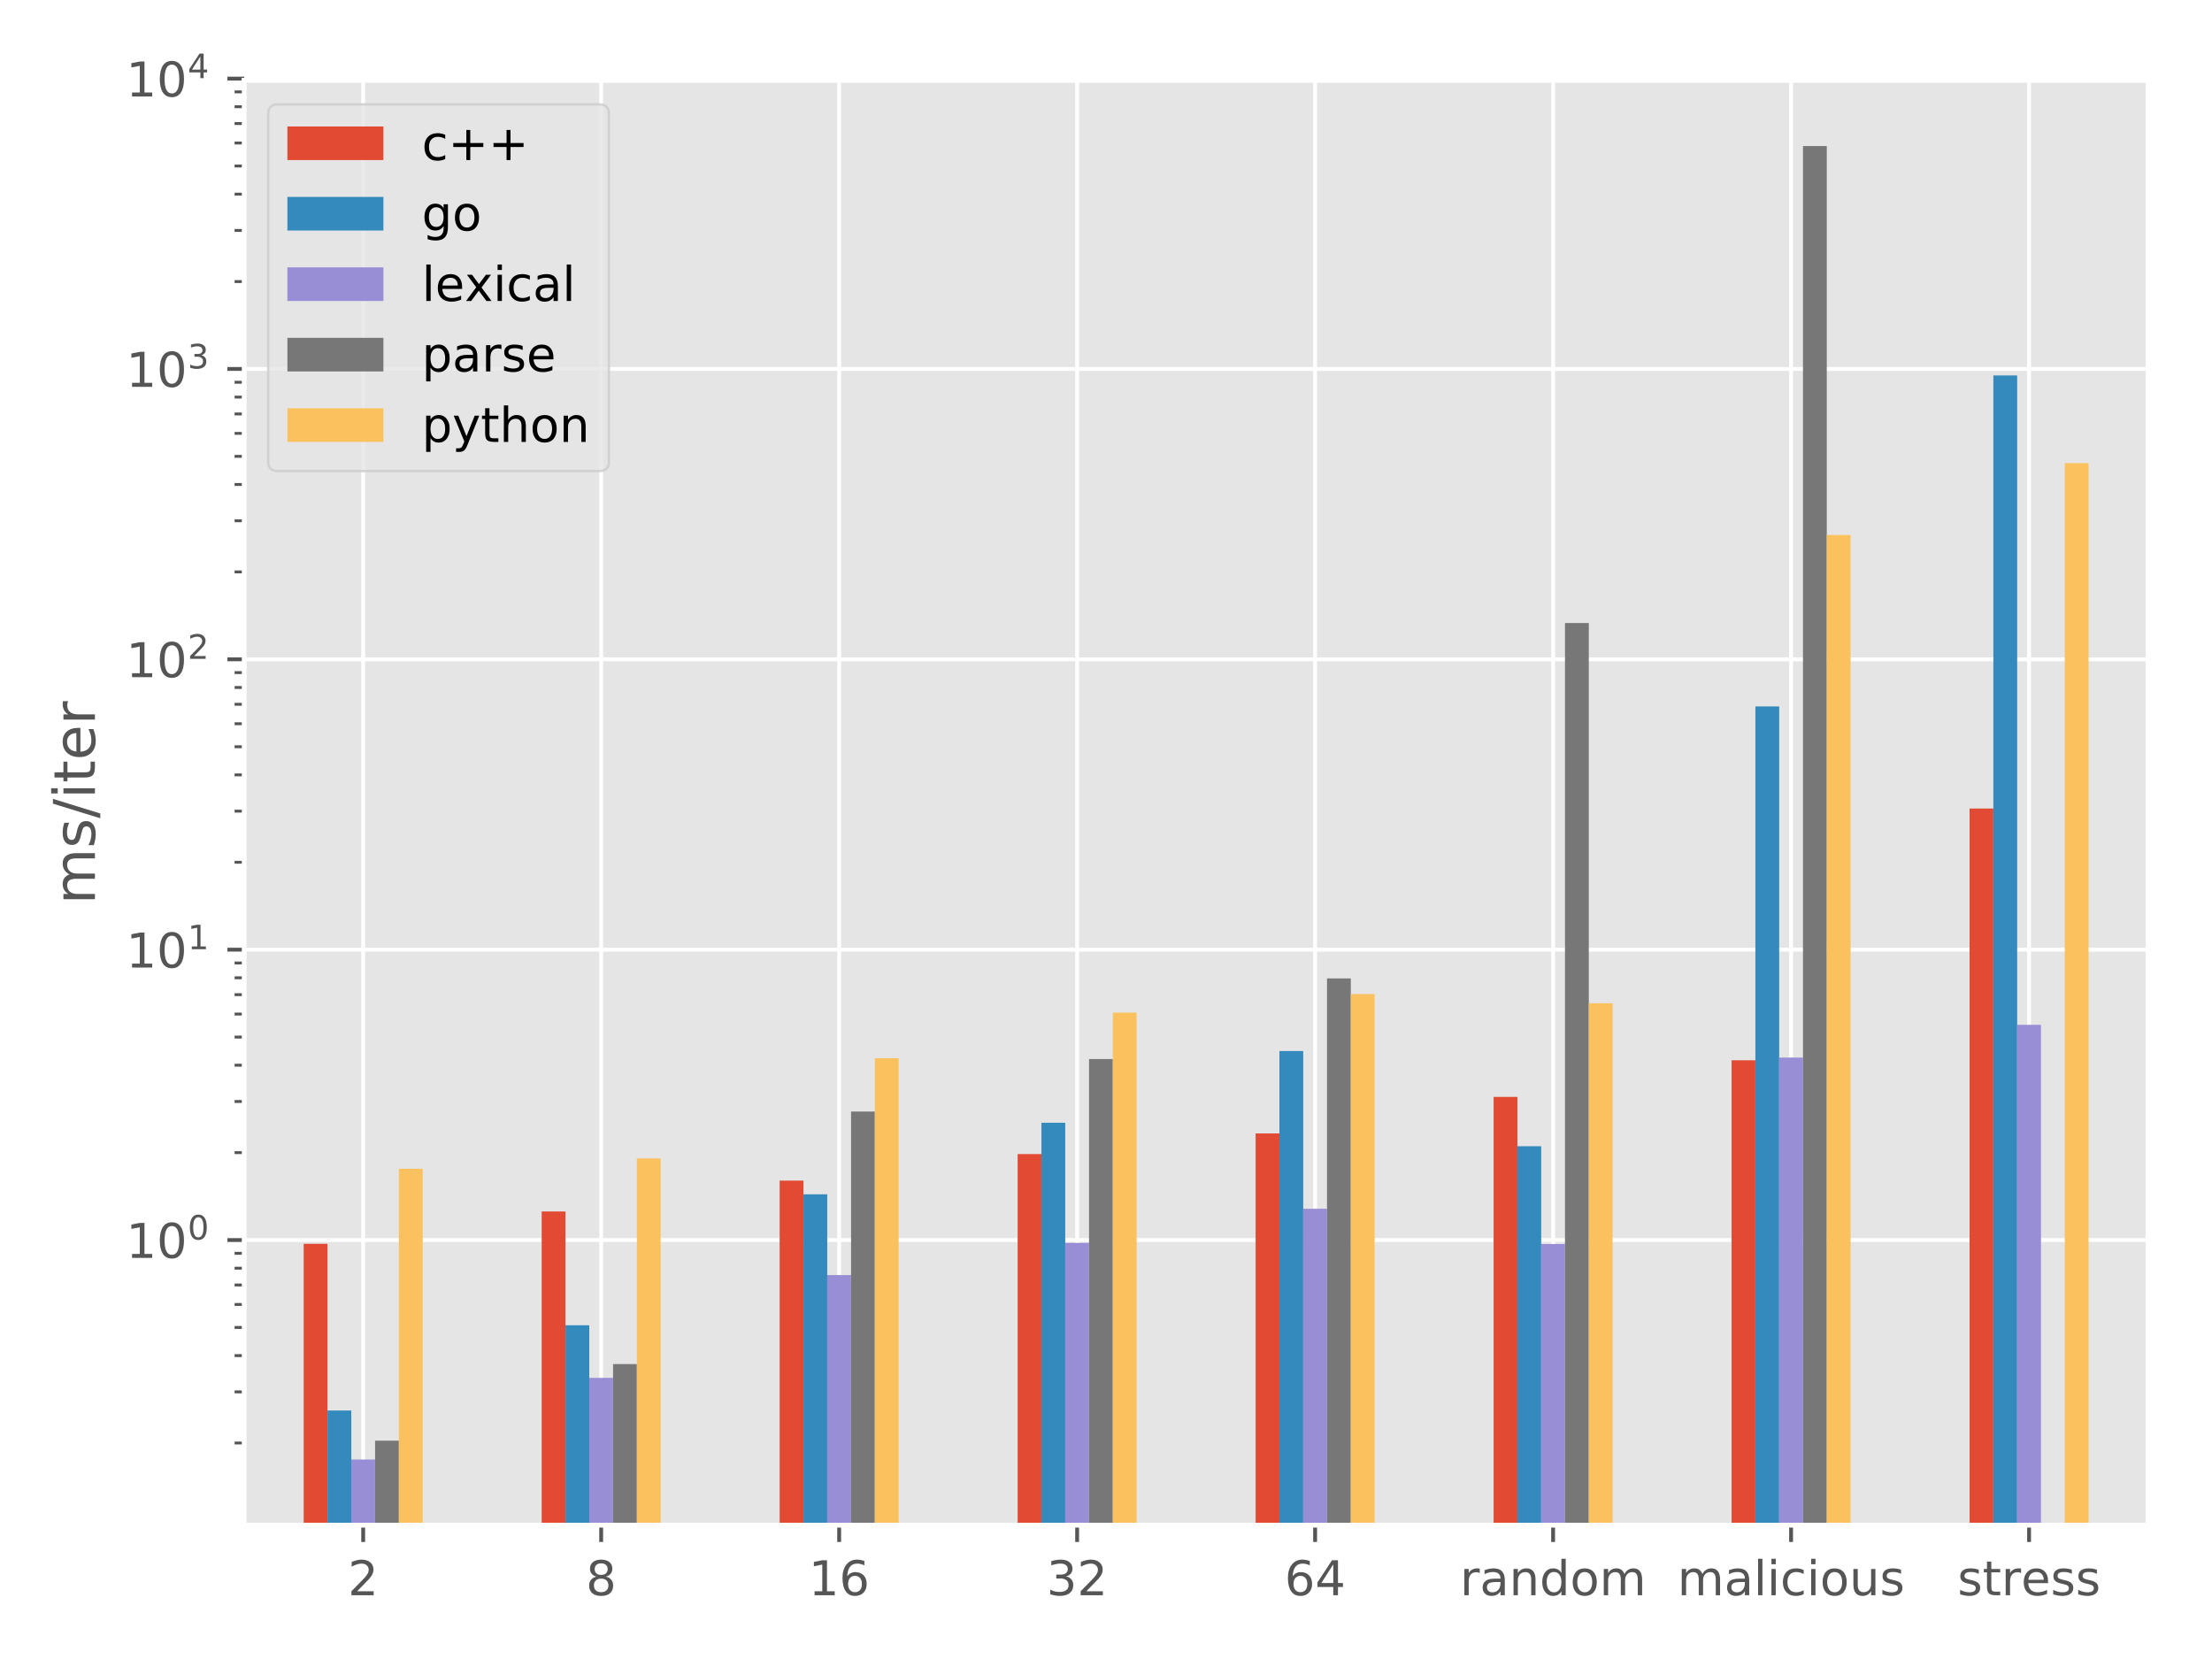 <?xml version="1.0" encoding="utf-8" standalone="no"?>
<!DOCTYPE svg PUBLIC "-//W3C//DTD SVG 1.1//EN"
  "http://www.w3.org/Graphics/SVG/1.1/DTD/svg11.dtd">
<!-- Created with matplotlib (http://matplotlib.org/) -->
<svg height="345.6pt" version="1.1" viewBox="0 0 460.8 345.6" width="460.8pt" xmlns="http://www.w3.org/2000/svg" xmlns:xlink="http://www.w3.org/1999/xlink">
 <defs>
  <style type="text/css">
*{stroke-linecap:butt;stroke-linejoin:round;}
  </style>
 </defs>
 <g id="figure_1">
  <g id="patch_1">
   <path d="M 0 345.6 
L 460.8 345.6 
L 460.8 0 
L 0 0 
z
" style="fill:#ffffff;"/>
  </g>
  <g id="axes_1">
   <g id="patch_2">
    <path d="M 50.87 317.72 
L 447.48 317.72 
L 447.48 16.746 
L 50.87 16.746 
z
" style="fill:#e5e5e5;"/>
   </g>
   <g id="matplotlib.axis_1">
    <g id="xtick_1">
     <g id="line2d_1">
      <path clip-path="url(#p60b81a9b6f)" d="M 75.658 317.72 
L 75.658 16.746 
" style="fill:none;stroke:#ffffff;stroke-linecap:square;stroke-width:0.8;"/>
     </g>
     <g id="line2d_2">
      <defs>
       <path d="M 0 0 
L 0 3.5 
" id="m7bb6c811ec" style="stroke:#555555;stroke-width:0.8;"/>
      </defs>
      <g>
       <use style="fill:#555555;stroke:#555555;stroke-width:0.8;" x="75.658" xlink:href="#m7bb6c811ec" y="317.72"/>
      </g>
     </g>
     <g id="text_1">
      <!-- 2 -->
      <defs>
       <path d="M 19.188 8.297 
L 53.609 8.297 
L 53.609 0 
L 7.328 0 
L 7.328 8.297 
Q 12.938 14.109 22.625 23.891 
Q 32.328 33.688 34.812 36.531 
Q 39.547 41.844 41.422 45.531 
Q 43.312 49.219 43.312 52.781 
Q 43.312 58.594 39.234 62.25 
Q 35.156 65.922 28.609 65.922 
Q 23.969 65.922 18.812 64.312 
Q 13.672 62.703 7.812 59.422 
L 7.812 69.391 
Q 13.766 71.781 18.938 73 
Q 24.125 74.219 28.422 74.219 
Q 39.75 74.219 46.484 68.547 
Q 53.219 62.891 53.219 53.422 
Q 53.219 48.922 51.531 44.891 
Q 49.859 40.875 45.406 35.406 
Q 44.188 33.984 37.641 27.219 
Q 31.109 20.453 19.188 8.297 
z
" id="DejaVuSans-32"/>
      </defs>
      <g style="fill:#555555;" transform="translate(72.477 332.318)scale(0.1 -0.1)">
       <use xlink:href="#DejaVuSans-32"/>
      </g>
     </g>
    </g>
    <g id="xtick_2">
     <g id="line2d_3">
      <path clip-path="url(#p60b81a9b6f)" d="M 125.235 317.72 
L 125.235 16.746 
" style="fill:none;stroke:#ffffff;stroke-linecap:square;stroke-width:0.8;"/>
     </g>
     <g id="line2d_4">
      <g>
       <use style="fill:#555555;stroke:#555555;stroke-width:0.8;" x="125.235" xlink:href="#m7bb6c811ec" y="317.72"/>
      </g>
     </g>
     <g id="text_2">
      <!-- 8 -->
      <defs>
       <path d="M 31.781 34.625 
Q 24.75 34.625 20.719 30.859 
Q 16.703 27.094 16.703 20.516 
Q 16.703 13.922 20.719 10.156 
Q 24.75 6.391 31.781 6.391 
Q 38.812 6.391 42.859 10.172 
Q 46.922 13.969 46.922 20.516 
Q 46.922 27.094 42.891 30.859 
Q 38.875 34.625 31.781 34.625 
z
M 21.922 38.812 
Q 15.578 40.375 12.031 44.719 
Q 8.5 49.078 8.5 55.328 
Q 8.5 64.062 14.719 69.141 
Q 20.953 74.219 31.781 74.219 
Q 42.672 74.219 48.875 69.141 
Q 55.078 64.062 55.078 55.328 
Q 55.078 49.078 51.531 44.719 
Q 48 40.375 41.703 38.812 
Q 48.828 37.156 52.797 32.312 
Q 56.781 27.484 56.781 20.516 
Q 56.781 9.906 50.312 4.234 
Q 43.844 -1.422 31.781 -1.422 
Q 19.734 -1.422 13.25 4.234 
Q 6.781 9.906 6.781 20.516 
Q 6.781 27.484 10.781 32.312 
Q 14.797 37.156 21.922 38.812 
z
M 18.312 54.391 
Q 18.312 48.734 21.844 45.562 
Q 25.391 42.391 31.781 42.391 
Q 38.141 42.391 41.719 45.562 
Q 45.312 48.734 45.312 54.391 
Q 45.312 60.062 41.719 63.234 
Q 38.141 66.406 31.781 66.406 
Q 25.391 66.406 21.844 63.234 
Q 18.312 60.062 18.312 54.391 
z
" id="DejaVuSans-38"/>
      </defs>
      <g style="fill:#555555;" transform="translate(122.053 332.318)scale(0.1 -0.1)">
       <use xlink:href="#DejaVuSans-38"/>
      </g>
     </g>
    </g>
    <g id="xtick_3">
     <g id="line2d_5">
      <path clip-path="url(#p60b81a9b6f)" d="M 174.811 317.72 
L 174.811 16.746 
" style="fill:none;stroke:#ffffff;stroke-linecap:square;stroke-width:0.8;"/>
     </g>
     <g id="line2d_6">
      <g>
       <use style="fill:#555555;stroke:#555555;stroke-width:0.8;" x="174.811" xlink:href="#m7bb6c811ec" y="317.72"/>
      </g>
     </g>
     <g id="text_3">
      <!-- 16 -->
      <defs>
       <path d="M 12.406 8.297 
L 28.516 8.297 
L 28.516 63.922 
L 10.984 60.406 
L 10.984 69.391 
L 28.422 72.906 
L 38.281 72.906 
L 38.281 8.297 
L 54.391 8.297 
L 54.391 0 
L 12.406 0 
z
" id="DejaVuSans-31"/>
       <path d="M 33.016 40.375 
Q 26.375 40.375 22.484 35.828 
Q 18.609 31.297 18.609 23.391 
Q 18.609 15.531 22.484 10.953 
Q 26.375 6.391 33.016 6.391 
Q 39.656 6.391 43.531 10.953 
Q 47.406 15.531 47.406 23.391 
Q 47.406 31.297 43.531 35.828 
Q 39.656 40.375 33.016 40.375 
z
M 52.594 71.297 
L 52.594 62.312 
Q 48.875 64.062 45.094 64.984 
Q 41.312 65.922 37.594 65.922 
Q 27.828 65.922 22.672 59.328 
Q 17.531 52.734 16.797 39.406 
Q 19.672 43.656 24.016 45.922 
Q 28.375 48.188 33.594 48.188 
Q 44.578 48.188 50.953 41.516 
Q 57.328 34.859 57.328 23.391 
Q 57.328 12.156 50.688 5.359 
Q 44.047 -1.422 33.016 -1.422 
Q 20.359 -1.422 13.672 8.266 
Q 6.984 17.969 6.984 36.375 
Q 6.984 53.656 15.188 63.938 
Q 23.391 74.219 37.203 74.219 
Q 40.922 74.219 44.703 73.484 
Q 48.484 72.75 52.594 71.297 
z
" id="DejaVuSans-36"/>
      </defs>
      <g style="fill:#555555;" transform="translate(168.448 332.318)scale(0.1 -0.1)">
       <use xlink:href="#DejaVuSans-31"/>
       <use x="63.623" xlink:href="#DejaVuSans-36"/>
      </g>
     </g>
    </g>
    <g id="xtick_4">
     <g id="line2d_7">
      <path clip-path="url(#p60b81a9b6f)" d="M 224.387 317.72 
L 224.387 16.746 
" style="fill:none;stroke:#ffffff;stroke-linecap:square;stroke-width:0.8;"/>
     </g>
     <g id="line2d_8">
      <g>
       <use style="fill:#555555;stroke:#555555;stroke-width:0.8;" x="224.387" xlink:href="#m7bb6c811ec" y="317.72"/>
      </g>
     </g>
     <g id="text_4">
      <!-- 32 -->
      <defs>
       <path d="M 40.578 39.312 
Q 47.656 37.797 51.625 33 
Q 55.609 28.219 55.609 21.188 
Q 55.609 10.406 48.188 4.484 
Q 40.766 -1.422 27.094 -1.422 
Q 22.516 -1.422 17.656 -0.516 
Q 12.797 0.391 7.625 2.203 
L 7.625 11.719 
Q 11.719 9.328 16.594 8.109 
Q 21.484 6.891 26.812 6.891 
Q 36.078 6.891 40.938 10.547 
Q 45.797 14.203 45.797 21.188 
Q 45.797 27.641 41.281 31.266 
Q 36.766 34.906 28.719 34.906 
L 20.219 34.906 
L 20.219 43.016 
L 29.109 43.016 
Q 36.375 43.016 40.234 45.922 
Q 44.094 48.828 44.094 54.297 
Q 44.094 59.906 40.109 62.906 
Q 36.141 65.922 28.719 65.922 
Q 24.656 65.922 20.016 65.031 
Q 15.375 64.156 9.812 62.312 
L 9.812 71.094 
Q 15.438 72.656 20.344 73.438 
Q 25.25 74.219 29.594 74.219 
Q 40.828 74.219 47.359 69.109 
Q 53.906 64.016 53.906 55.328 
Q 53.906 49.266 50.438 45.094 
Q 46.969 40.922 40.578 39.312 
z
" id="DejaVuSans-33"/>
      </defs>
      <g style="fill:#555555;" transform="translate(218.024 332.318)scale(0.1 -0.1)">
       <use xlink:href="#DejaVuSans-33"/>
       <use x="63.623" xlink:href="#DejaVuSans-32"/>
      </g>
     </g>
    </g>
    <g id="xtick_5">
     <g id="line2d_9">
      <path clip-path="url(#p60b81a9b6f)" d="M 273.963 317.72 
L 273.963 16.746 
" style="fill:none;stroke:#ffffff;stroke-linecap:square;stroke-width:0.8;"/>
     </g>
     <g id="line2d_10">
      <g>
       <use style="fill:#555555;stroke:#555555;stroke-width:0.8;" x="273.963" xlink:href="#m7bb6c811ec" y="317.72"/>
      </g>
     </g>
     <g id="text_5">
      <!-- 64 -->
      <defs>
       <path d="M 37.797 64.312 
L 12.891 25.391 
L 37.797 25.391 
z
M 35.203 72.906 
L 47.609 72.906 
L 47.609 25.391 
L 58.016 25.391 
L 58.016 17.188 
L 47.609 17.188 
L 47.609 0 
L 37.797 0 
L 37.797 17.188 
L 4.891 17.188 
L 4.891 26.703 
z
" id="DejaVuSans-34"/>
      </defs>
      <g style="fill:#555555;" transform="translate(267.601 332.318)scale(0.1 -0.1)">
       <use xlink:href="#DejaVuSans-36"/>
       <use x="63.623" xlink:href="#DejaVuSans-34"/>
      </g>
     </g>
    </g>
    <g id="xtick_6">
     <g id="line2d_11">
      <path clip-path="url(#p60b81a9b6f)" d="M 323.539 317.72 
L 323.539 16.746 
" style="fill:none;stroke:#ffffff;stroke-linecap:square;stroke-width:0.8;"/>
     </g>
     <g id="line2d_12">
      <g>
       <use style="fill:#555555;stroke:#555555;stroke-width:0.8;" x="323.539" xlink:href="#m7bb6c811ec" y="317.72"/>
      </g>
     </g>
     <g id="text_6">
      <!-- random -->
      <defs>
       <path d="M 41.109 46.297 
Q 39.594 47.172 37.812 47.578 
Q 36.031 48 33.891 48 
Q 26.266 48 22.188 43.047 
Q 18.109 38.094 18.109 28.812 
L 18.109 0 
L 9.078 0 
L 9.078 54.688 
L 18.109 54.688 
L 18.109 46.188 
Q 20.953 51.172 25.484 53.578 
Q 30.031 56 36.531 56 
Q 37.453 56 38.578 55.875 
Q 39.703 55.766 41.062 55.516 
z
" id="DejaVuSans-72"/>
       <path d="M 34.281 27.484 
Q 23.391 27.484 19.188 25 
Q 14.984 22.516 14.984 16.5 
Q 14.984 11.719 18.141 8.906 
Q 21.297 6.109 26.703 6.109 
Q 34.188 6.109 38.703 11.406 
Q 43.219 16.703 43.219 25.484 
L 43.219 27.484 
z
M 52.203 31.203 
L 52.203 0 
L 43.219 0 
L 43.219 8.297 
Q 40.141 3.328 35.547 0.953 
Q 30.953 -1.422 24.312 -1.422 
Q 15.922 -1.422 10.953 3.297 
Q 6 8.016 6 15.922 
Q 6 25.141 12.172 29.828 
Q 18.359 34.516 30.609 34.516 
L 43.219 34.516 
L 43.219 35.406 
Q 43.219 41.609 39.141 45 
Q 35.062 48.391 27.688 48.391 
Q 23 48.391 18.547 47.266 
Q 14.109 46.141 10.016 43.891 
L 10.016 52.203 
Q 14.938 54.109 19.578 55.047 
Q 24.219 56 28.609 56 
Q 40.484 56 46.344 49.844 
Q 52.203 43.703 52.203 31.203 
z
" id="DejaVuSans-61"/>
       <path d="M 54.891 33.016 
L 54.891 0 
L 45.906 0 
L 45.906 32.719 
Q 45.906 40.484 42.875 44.328 
Q 39.844 48.188 33.797 48.188 
Q 26.516 48.188 22.312 43.547 
Q 18.109 38.922 18.109 30.906 
L 18.109 0 
L 9.078 0 
L 9.078 54.688 
L 18.109 54.688 
L 18.109 46.188 
Q 21.344 51.125 25.703 53.562 
Q 30.078 56 35.797 56 
Q 45.219 56 50.047 50.172 
Q 54.891 44.344 54.891 33.016 
z
" id="DejaVuSans-6e"/>
       <path d="M 45.406 46.391 
L 45.406 75.984 
L 54.391 75.984 
L 54.391 0 
L 45.406 0 
L 45.406 8.203 
Q 42.578 3.328 38.25 0.953 
Q 33.938 -1.422 27.875 -1.422 
Q 17.969 -1.422 11.734 6.484 
Q 5.516 14.406 5.516 27.297 
Q 5.516 40.188 11.734 48.094 
Q 17.969 56 27.875 56 
Q 33.938 56 38.25 53.625 
Q 42.578 51.266 45.406 46.391 
z
M 14.797 27.297 
Q 14.797 17.391 18.875 11.75 
Q 22.953 6.109 30.078 6.109 
Q 37.203 6.109 41.297 11.75 
Q 45.406 17.391 45.406 27.297 
Q 45.406 37.203 41.297 42.844 
Q 37.203 48.484 30.078 48.484 
Q 22.953 48.484 18.875 42.844 
Q 14.797 37.203 14.797 27.297 
z
" id="DejaVuSans-64"/>
       <path d="M 30.609 48.391 
Q 23.391 48.391 19.188 42.75 
Q 14.984 37.109 14.984 27.297 
Q 14.984 17.484 19.156 11.844 
Q 23.344 6.203 30.609 6.203 
Q 37.797 6.203 41.984 11.859 
Q 46.188 17.531 46.188 27.297 
Q 46.188 37.016 41.984 42.703 
Q 37.797 48.391 30.609 48.391 
z
M 30.609 56 
Q 42.328 56 49.016 48.375 
Q 55.719 40.766 55.719 27.297 
Q 55.719 13.875 49.016 6.219 
Q 42.328 -1.422 30.609 -1.422 
Q 18.844 -1.422 12.172 6.219 
Q 5.516 13.875 5.516 27.297 
Q 5.516 40.766 12.172 48.375 
Q 18.844 56 30.609 56 
z
" id="DejaVuSans-6f"/>
       <path d="M 52 44.188 
Q 55.375 50.25 60.062 53.125 
Q 64.75 56 71.094 56 
Q 79.641 56 84.281 50.016 
Q 88.922 44.047 88.922 33.016 
L 88.922 0 
L 79.891 0 
L 79.891 32.719 
Q 79.891 40.578 77.094 44.375 
Q 74.312 48.188 68.609 48.188 
Q 61.625 48.188 57.562 43.547 
Q 53.516 38.922 53.516 30.906 
L 53.516 0 
L 44.484 0 
L 44.484 32.719 
Q 44.484 40.625 41.703 44.406 
Q 38.922 48.188 33.109 48.188 
Q 26.219 48.188 22.156 43.531 
Q 18.109 38.875 18.109 30.906 
L 18.109 0 
L 9.078 0 
L 9.078 54.688 
L 18.109 54.688 
L 18.109 46.188 
Q 21.188 51.219 25.484 53.609 
Q 29.781 56 35.688 56 
Q 41.656 56 45.828 52.969 
Q 50 49.953 52 44.188 
z
" id="DejaVuSans-6d"/>
      </defs>
      <g style="fill:#555555;" transform="translate(304.147 332.318)scale(0.1 -0.1)">
       <use xlink:href="#DejaVuSans-72"/>
       <use x="41.113" xlink:href="#DejaVuSans-61"/>
       <use x="102.393" xlink:href="#DejaVuSans-6e"/>
       <use x="165.771" xlink:href="#DejaVuSans-64"/>
       <use x="229.248" xlink:href="#DejaVuSans-6f"/>
       <use x="290.43" xlink:href="#DejaVuSans-6d"/>
      </g>
     </g>
    </g>
    <g id="xtick_7">
     <g id="line2d_13">
      <path clip-path="url(#p60b81a9b6f)" d="M 373.116 317.72 
L 373.116 16.746 
" style="fill:none;stroke:#ffffff;stroke-linecap:square;stroke-width:0.8;"/>
     </g>
     <g id="line2d_14">
      <g>
       <use style="fill:#555555;stroke:#555555;stroke-width:0.8;" x="373.116" xlink:href="#m7bb6c811ec" y="317.72"/>
      </g>
     </g>
     <g id="text_7">
      <!-- malicious -->
      <defs>
       <path d="M 9.422 75.984 
L 18.406 75.984 
L 18.406 0 
L 9.422 0 
z
" id="DejaVuSans-6c"/>
       <path d="M 9.422 54.688 
L 18.406 54.688 
L 18.406 0 
L 9.422 0 
z
M 9.422 75.984 
L 18.406 75.984 
L 18.406 64.594 
L 9.422 64.594 
z
" id="DejaVuSans-69"/>
       <path d="M 48.781 52.594 
L 48.781 44.188 
Q 44.969 46.297 41.141 47.344 
Q 37.312 48.391 33.406 48.391 
Q 24.656 48.391 19.812 42.844 
Q 14.984 37.312 14.984 27.297 
Q 14.984 17.281 19.812 11.734 
Q 24.656 6.203 33.406 6.203 
Q 37.312 6.203 41.141 7.25 
Q 44.969 8.297 48.781 10.406 
L 48.781 2.094 
Q 45.016 0.344 40.984 -0.531 
Q 36.969 -1.422 32.422 -1.422 
Q 20.062 -1.422 12.781 6.344 
Q 5.516 14.109 5.516 27.297 
Q 5.516 40.672 12.859 48.328 
Q 20.219 56 33.016 56 
Q 37.156 56 41.109 55.141 
Q 45.062 54.297 48.781 52.594 
z
" id="DejaVuSans-63"/>
       <path d="M 8.5 21.578 
L 8.5 54.688 
L 17.484 54.688 
L 17.484 21.922 
Q 17.484 14.156 20.5 10.266 
Q 23.531 6.391 29.594 6.391 
Q 36.859 6.391 41.078 11.031 
Q 45.312 15.672 45.312 23.688 
L 45.312 54.688 
L 54.297 54.688 
L 54.297 0 
L 45.312 0 
L 45.312 8.406 
Q 42.047 3.422 37.719 1 
Q 33.406 -1.422 27.688 -1.422 
Q 18.266 -1.422 13.375 4.438 
Q 8.5 10.297 8.5 21.578 
z
M 31.109 56 
z
" id="DejaVuSans-75"/>
       <path d="M 44.281 53.078 
L 44.281 44.578 
Q 40.484 46.531 36.375 47.5 
Q 32.281 48.484 27.875 48.484 
Q 21.188 48.484 17.844 46.438 
Q 14.5 44.391 14.5 40.281 
Q 14.5 37.156 16.891 35.375 
Q 19.281 33.594 26.516 31.984 
L 29.594 31.297 
Q 39.156 29.25 43.188 25.516 
Q 47.219 21.781 47.219 15.094 
Q 47.219 7.469 41.188 3.016 
Q 35.156 -1.422 24.609 -1.422 
Q 20.219 -1.422 15.453 -0.562 
Q 10.688 0.297 5.422 2 
L 5.422 11.281 
Q 10.406 8.688 15.234 7.391 
Q 20.062 6.109 24.812 6.109 
Q 31.156 6.109 34.562 8.281 
Q 37.984 10.453 37.984 14.406 
Q 37.984 18.062 35.516 20.016 
Q 33.062 21.969 24.703 23.781 
L 21.578 24.516 
Q 13.234 26.266 9.516 29.906 
Q 5.812 33.547 5.812 39.891 
Q 5.812 47.609 11.281 51.797 
Q 16.75 56 26.812 56 
Q 31.781 56 36.172 55.266 
Q 40.578 54.547 44.281 53.078 
z
" id="DejaVuSans-73"/>
      </defs>
      <g style="fill:#555555;" transform="translate(349.432 332.318)scale(0.1 -0.1)">
       <use xlink:href="#DejaVuSans-6d"/>
       <use x="97.412" xlink:href="#DejaVuSans-61"/>
       <use x="158.691" xlink:href="#DejaVuSans-6c"/>
       <use x="186.475" xlink:href="#DejaVuSans-69"/>
       <use x="214.258" xlink:href="#DejaVuSans-63"/>
       <use x="269.238" xlink:href="#DejaVuSans-69"/>
       <use x="297.021" xlink:href="#DejaVuSans-6f"/>
       <use x="358.203" xlink:href="#DejaVuSans-75"/>
       <use x="421.582" xlink:href="#DejaVuSans-73"/>
      </g>
     </g>
    </g>
    <g id="xtick_8">
     <g id="line2d_15">
      <path clip-path="url(#p60b81a9b6f)" d="M 422.692 317.72 
L 422.692 16.746 
" style="fill:none;stroke:#ffffff;stroke-linecap:square;stroke-width:0.8;"/>
     </g>
     <g id="line2d_16">
      <g>
       <use style="fill:#555555;stroke:#555555;stroke-width:0.8;" x="422.692" xlink:href="#m7bb6c811ec" y="317.72"/>
      </g>
     </g>
     <g id="text_8">
      <!-- stress -->
      <defs>
       <path d="M 18.312 70.219 
L 18.312 54.688 
L 36.812 54.688 
L 36.812 47.703 
L 18.312 47.703 
L 18.312 18.016 
Q 18.312 11.328 20.141 9.422 
Q 21.969 7.516 27.594 7.516 
L 36.812 7.516 
L 36.812 0 
L 27.594 0 
Q 17.188 0 13.234 3.875 
Q 9.281 7.766 9.281 18.016 
L 9.281 47.703 
L 2.688 47.703 
L 2.688 54.688 
L 9.281 54.688 
L 9.281 70.219 
z
" id="DejaVuSans-74"/>
       <path d="M 56.203 29.594 
L 56.203 25.203 
L 14.891 25.203 
Q 15.484 15.922 20.484 11.062 
Q 25.484 6.203 34.422 6.203 
Q 39.594 6.203 44.453 7.469 
Q 49.312 8.734 54.109 11.281 
L 54.109 2.781 
Q 49.266 0.734 44.188 -0.344 
Q 39.109 -1.422 33.891 -1.422 
Q 20.797 -1.422 13.156 6.188 
Q 5.516 13.812 5.516 26.812 
Q 5.516 40.234 12.766 48.109 
Q 20.016 56 32.328 56 
Q 43.359 56 49.781 48.891 
Q 56.203 41.797 56.203 29.594 
z
M 47.219 32.234 
Q 47.125 39.594 43.094 43.984 
Q 39.062 48.391 32.422 48.391 
Q 24.906 48.391 20.391 44.141 
Q 15.875 39.891 15.188 32.172 
z
" id="DejaVuSans-65"/>
      </defs>
      <g style="fill:#555555;" transform="translate(407.787 332.318)scale(0.1 -0.1)">
       <use xlink:href="#DejaVuSans-73"/>
       <use x="52.1" xlink:href="#DejaVuSans-74"/>
       <use x="91.309" xlink:href="#DejaVuSans-72"/>
       <use x="132.391" xlink:href="#DejaVuSans-65"/>
       <use x="193.914" xlink:href="#DejaVuSans-73"/>
       <use x="246.014" xlink:href="#DejaVuSans-73"/>
      </g>
     </g>
    </g>
   </g>
   <g id="matplotlib.axis_2">
    <g id="ytick_1">
     <g id="line2d_17">
      <path clip-path="url(#p60b81a9b6f)" d="M 50.87 258.322 
L 447.48 258.322 
" style="fill:none;stroke:#ffffff;stroke-linecap:square;stroke-width:0.8;"/>
     </g>
     <g id="line2d_18">
      <defs>
       <path d="M 0 0 
L -3.5 0 
" id="m1949a332ed" style="stroke:#555555;stroke-width:0.8;"/>
      </defs>
      <g>
       <use style="fill:#555555;stroke:#555555;stroke-width:0.8;" x="50.87" xlink:href="#m1949a332ed" y="258.322"/>
      </g>
     </g>
     <g id="text_9">
      <!-- $\mathdefault{10^{0}}$ -->
      <defs>
       <path d="M 31.781 66.406 
Q 24.172 66.406 20.328 58.906 
Q 16.5 51.422 16.5 36.375 
Q 16.5 21.391 20.328 13.891 
Q 24.172 6.391 31.781 6.391 
Q 39.453 6.391 43.281 13.891 
Q 47.125 21.391 47.125 36.375 
Q 47.125 51.422 43.281 58.906 
Q 39.453 66.406 31.781 66.406 
z
M 31.781 74.219 
Q 44.047 74.219 50.516 64.516 
Q 56.984 54.828 56.984 36.375 
Q 56.984 17.969 50.516 8.266 
Q 44.047 -1.422 31.781 -1.422 
Q 19.531 -1.422 13.062 8.266 
Q 6.594 17.969 6.594 36.375 
Q 6.594 54.828 13.062 64.516 
Q 19.531 74.219 31.781 74.219 
z
" id="DejaVuSans-30"/>
      </defs>
      <g style="fill:#555555;" transform="translate(26.27 262.122)scale(0.1 -0.1)">
       <use transform="translate(0 0.766)" xlink:href="#DejaVuSans-31"/>
       <use transform="translate(63.623 0.766)" xlink:href="#DejaVuSans-30"/>
       <use transform="translate(128.203 39.047)scale(0.7)" xlink:href="#DejaVuSans-30"/>
      </g>
     </g>
    </g>
    <g id="ytick_2">
     <g id="line2d_19">
      <path clip-path="url(#p60b81a9b6f)" d="M 50.87 197.835 
L 447.48 197.835 
" style="fill:none;stroke:#ffffff;stroke-linecap:square;stroke-width:0.8;"/>
     </g>
     <g id="line2d_20">
      <g>
       <use style="fill:#555555;stroke:#555555;stroke-width:0.8;" x="50.87" xlink:href="#m1949a332ed" y="197.835"/>
      </g>
     </g>
     <g id="text_10">
      <!-- $\mathdefault{10^{1}}$ -->
      <g style="fill:#555555;" transform="translate(26.27 201.634)scale(0.1 -0.1)">
       <use transform="translate(0 0.684)" xlink:href="#DejaVuSans-31"/>
       <use transform="translate(63.623 0.684)" xlink:href="#DejaVuSans-30"/>
       <use transform="translate(128.203 38.966)scale(0.7)" xlink:href="#DejaVuSans-31"/>
      </g>
     </g>
    </g>
    <g id="ytick_3">
     <g id="line2d_21">
      <path clip-path="url(#p60b81a9b6f)" d="M 50.87 137.348 
L 447.48 137.348 
" style="fill:none;stroke:#ffffff;stroke-linecap:square;stroke-width:0.8;"/>
     </g>
     <g id="line2d_22">
      <g>
       <use style="fill:#555555;stroke:#555555;stroke-width:0.8;" x="50.87" xlink:href="#m1949a332ed" y="137.348"/>
      </g>
     </g>
     <g id="text_11">
      <!-- $\mathdefault{10^{2}}$ -->
      <g style="fill:#555555;" transform="translate(26.27 141.147)scale(0.1 -0.1)">
       <use transform="translate(0 0.766)" xlink:href="#DejaVuSans-31"/>
       <use transform="translate(63.623 0.766)" xlink:href="#DejaVuSans-30"/>
       <use transform="translate(128.203 39.047)scale(0.7)" xlink:href="#DejaVuSans-32"/>
      </g>
     </g>
    </g>
    <g id="ytick_4">
     <g id="line2d_23">
      <path clip-path="url(#p60b81a9b6f)" d="M 50.87 76.86 
L 447.48 76.86 
" style="fill:none;stroke:#ffffff;stroke-linecap:square;stroke-width:0.8;"/>
     </g>
     <g id="line2d_24">
      <g>
       <use style="fill:#555555;stroke:#555555;stroke-width:0.8;" x="50.87" xlink:href="#m1949a332ed" y="76.86"/>
      </g>
     </g>
     <g id="text_12">
      <!-- $\mathdefault{10^{3}}$ -->
      <g style="fill:#555555;" transform="translate(26.27 80.659)scale(0.1 -0.1)">
       <use transform="translate(0 0.766)" xlink:href="#DejaVuSans-31"/>
       <use transform="translate(63.623 0.766)" xlink:href="#DejaVuSans-30"/>
       <use transform="translate(128.203 39.047)scale(0.7)" xlink:href="#DejaVuSans-33"/>
      </g>
     </g>
    </g>
    <g id="ytick_5">
     <g id="line2d_25">
      <path clip-path="url(#p60b81a9b6f)" d="M 50.87 16.373 
L 447.48 16.373 
" style="fill:none;stroke:#ffffff;stroke-linecap:square;stroke-width:0.8;"/>
     </g>
     <g id="line2d_26">
      <g>
       <use style="fill:#555555;stroke:#555555;stroke-width:0.8;" x="50.87" xlink:href="#m1949a332ed" y="16.373"/>
      </g>
     </g>
     <g id="text_13">
      <!-- $\mathdefault{10^{4}}$ -->
      <g style="fill:#555555;" transform="translate(26.27 20.172)scale(0.1 -0.1)">
       <use transform="translate(0 0.684)" xlink:href="#DejaVuSans-31"/>
       <use transform="translate(63.623 0.684)" xlink:href="#DejaVuSans-30"/>
       <use transform="translate(128.203 38.966)scale(0.7)" xlink:href="#DejaVuSans-34"/>
      </g>
     </g>
    </g>
    <g id="ytick_6">
     <g id="line2d_27">
      <defs>
       <path d="M 0 0 
L -2 0 
" id="m249754c6cd" style="stroke:#555555;stroke-width:0.6;"/>
      </defs>
      <g>
       <use style="fill:#555555;stroke:#555555;stroke-width:0.6;" x="50.87" xlink:href="#m249754c6cd" y="300.601"/>
      </g>
     </g>
    </g>
    <g id="ytick_7">
     <g id="line2d_28">
      <g>
       <use style="fill:#555555;stroke:#555555;stroke-width:0.6;" x="50.87" xlink:href="#m249754c6cd" y="289.95"/>
      </g>
     </g>
    </g>
    <g id="ytick_8">
     <g id="line2d_29">
      <g>
       <use style="fill:#555555;stroke:#555555;stroke-width:0.6;" x="50.87" xlink:href="#m249754c6cd" y="282.393"/>
      </g>
     </g>
    </g>
    <g id="ytick_9">
     <g id="line2d_30">
      <g>
       <use style="fill:#555555;stroke:#555555;stroke-width:0.6;" x="50.87" xlink:href="#m249754c6cd" y="276.531"/>
      </g>
     </g>
    </g>
    <g id="ytick_10">
     <g id="line2d_31">
      <g>
       <use style="fill:#555555;stroke:#555555;stroke-width:0.6;" x="50.87" xlink:href="#m249754c6cd" y="271.741"/>
      </g>
     </g>
    </g>
    <g id="ytick_11">
     <g id="line2d_32">
      <g>
       <use style="fill:#555555;stroke:#555555;stroke-width:0.6;" x="50.87" xlink:href="#m249754c6cd" y="267.692"/>
      </g>
     </g>
    </g>
    <g id="ytick_12">
     <g id="line2d_33">
      <g>
       <use style="fill:#555555;stroke:#555555;stroke-width:0.6;" x="50.87" xlink:href="#m249754c6cd" y="264.184"/>
      </g>
     </g>
    </g>
    <g id="ytick_13">
     <g id="line2d_34">
      <g>
       <use style="fill:#555555;stroke:#555555;stroke-width:0.6;" x="50.87" xlink:href="#m249754c6cd" y="261.09"/>
      </g>
     </g>
    </g>
    <g id="ytick_14">
     <g id="line2d_35">
      <g>
       <use style="fill:#555555;stroke:#555555;stroke-width:0.6;" x="50.87" xlink:href="#m249754c6cd" y="240.114"/>
      </g>
     </g>
    </g>
    <g id="ytick_15">
     <g id="line2d_36">
      <g>
       <use style="fill:#555555;stroke:#555555;stroke-width:0.6;" x="50.87" xlink:href="#m249754c6cd" y="229.463"/>
      </g>
     </g>
    </g>
    <g id="ytick_16">
     <g id="line2d_37">
      <g>
       <use style="fill:#555555;stroke:#555555;stroke-width:0.6;" x="50.87" xlink:href="#m249754c6cd" y="221.905"/>
      </g>
     </g>
    </g>
    <g id="ytick_17">
     <g id="line2d_38">
      <g>
       <use style="fill:#555555;stroke:#555555;stroke-width:0.6;" x="50.87" xlink:href="#m249754c6cd" y="216.044"/>
      </g>
     </g>
    </g>
    <g id="ytick_18">
     <g id="line2d_39">
      <g>
       <use style="fill:#555555;stroke:#555555;stroke-width:0.6;" x="50.87" xlink:href="#m249754c6cd" y="211.254"/>
      </g>
     </g>
    </g>
    <g id="ytick_19">
     <g id="line2d_40">
      <g>
       <use style="fill:#555555;stroke:#555555;stroke-width:0.6;" x="50.87" xlink:href="#m249754c6cd" y="207.205"/>
      </g>
     </g>
    </g>
    <g id="ytick_20">
     <g id="line2d_41">
      <g>
       <use style="fill:#555555;stroke:#555555;stroke-width:0.6;" x="50.87" xlink:href="#m249754c6cd" y="203.697"/>
      </g>
     </g>
    </g>
    <g id="ytick_21">
     <g id="line2d_42">
      <g>
       <use style="fill:#555555;stroke:#555555;stroke-width:0.6;" x="50.87" xlink:href="#m249754c6cd" y="200.603"/>
      </g>
     </g>
    </g>
    <g id="ytick_22">
     <g id="line2d_43">
      <g>
       <use style="fill:#555555;stroke:#555555;stroke-width:0.6;" x="50.87" xlink:href="#m249754c6cd" y="179.626"/>
      </g>
     </g>
    </g>
    <g id="ytick_23">
     <g id="line2d_44">
      <g>
       <use style="fill:#555555;stroke:#555555;stroke-width:0.6;" x="50.87" xlink:href="#m249754c6cd" y="168.975"/>
      </g>
     </g>
    </g>
    <g id="ytick_24">
     <g id="line2d_45">
      <g>
       <use style="fill:#555555;stroke:#555555;stroke-width:0.6;" x="50.87" xlink:href="#m249754c6cd" y="161.418"/>
      </g>
     </g>
    </g>
    <g id="ytick_25">
     <g id="line2d_46">
      <g>
       <use style="fill:#555555;stroke:#555555;stroke-width:0.6;" x="50.87" xlink:href="#m249754c6cd" y="155.556"/>
      </g>
     </g>
    </g>
    <g id="ytick_26">
     <g id="line2d_47">
      <g>
       <use style="fill:#555555;stroke:#555555;stroke-width:0.6;" x="50.87" xlink:href="#m249754c6cd" y="150.767"/>
      </g>
     </g>
    </g>
    <g id="ytick_27">
     <g id="line2d_48">
      <g>
       <use style="fill:#555555;stroke:#555555;stroke-width:0.6;" x="50.87" xlink:href="#m249754c6cd" y="146.717"/>
      </g>
     </g>
    </g>
    <g id="ytick_28">
     <g id="line2d_49">
      <g>
       <use style="fill:#555555;stroke:#555555;stroke-width:0.6;" x="50.87" xlink:href="#m249754c6cd" y="143.209"/>
      </g>
     </g>
    </g>
    <g id="ytick_29">
     <g id="line2d_50">
      <g>
       <use style="fill:#555555;stroke:#555555;stroke-width:0.6;" x="50.87" xlink:href="#m249754c6cd" y="140.115"/>
      </g>
     </g>
    </g>
    <g id="ytick_30">
     <g id="line2d_51">
      <g>
       <use style="fill:#555555;stroke:#555555;stroke-width:0.6;" x="50.87" xlink:href="#m249754c6cd" y="119.139"/>
      </g>
     </g>
    </g>
    <g id="ytick_31">
     <g id="line2d_52">
      <g>
       <use style="fill:#555555;stroke:#555555;stroke-width:0.6;" x="50.87" xlink:href="#m249754c6cd" y="108.488"/>
      </g>
     </g>
    </g>
    <g id="ytick_32">
     <g id="line2d_53">
      <g>
       <use style="fill:#555555;stroke:#555555;stroke-width:0.6;" x="50.87" xlink:href="#m249754c6cd" y="100.931"/>
      </g>
     </g>
    </g>
    <g id="ytick_33">
     <g id="line2d_54">
      <g>
       <use style="fill:#555555;stroke:#555555;stroke-width:0.6;" x="50.87" xlink:href="#m249754c6cd" y="95.069"/>
      </g>
     </g>
    </g>
    <g id="ytick_34">
     <g id="line2d_55">
      <g>
       <use style="fill:#555555;stroke:#555555;stroke-width:0.6;" x="50.87" xlink:href="#m249754c6cd" y="90.279"/>
      </g>
     </g>
    </g>
    <g id="ytick_35">
     <g id="line2d_56">
      <g>
       <use style="fill:#555555;stroke:#555555;stroke-width:0.6;" x="50.87" xlink:href="#m249754c6cd" y="86.23"/>
      </g>
     </g>
    </g>
    <g id="ytick_36">
     <g id="line2d_57">
      <g>
       <use style="fill:#555555;stroke:#555555;stroke-width:0.6;" x="50.87" xlink:href="#m249754c6cd" y="82.722"/>
      </g>
     </g>
    </g>
    <g id="ytick_37">
     <g id="line2d_58">
      <g>
       <use style="fill:#555555;stroke:#555555;stroke-width:0.6;" x="50.87" xlink:href="#m249754c6cd" y="79.628"/>
      </g>
     </g>
    </g>
    <g id="ytick_38">
     <g id="line2d_59">
      <g>
       <use style="fill:#555555;stroke:#555555;stroke-width:0.6;" x="50.87" xlink:href="#m249754c6cd" y="58.652"/>
      </g>
     </g>
    </g>
    <g id="ytick_39">
     <g id="line2d_60">
      <g>
       <use style="fill:#555555;stroke:#555555;stroke-width:0.6;" x="50.87" xlink:href="#m249754c6cd" y="48"/>
      </g>
     </g>
    </g>
    <g id="ytick_40">
     <g id="line2d_61">
      <g>
       <use style="fill:#555555;stroke:#555555;stroke-width:0.6;" x="50.87" xlink:href="#m249754c6cd" y="40.443"/>
      </g>
     </g>
    </g>
    <g id="ytick_41">
     <g id="line2d_62">
      <g>
       <use style="fill:#555555;stroke:#555555;stroke-width:0.6;" x="50.87" xlink:href="#m249754c6cd" y="34.581"/>
      </g>
     </g>
    </g>
    <g id="ytick_42">
     <g id="line2d_63">
      <g>
       <use style="fill:#555555;stroke:#555555;stroke-width:0.6;" x="50.87" xlink:href="#m249754c6cd" y="29.792"/>
      </g>
     </g>
    </g>
    <g id="ytick_43">
     <g id="line2d_64">
      <g>
       <use style="fill:#555555;stroke:#555555;stroke-width:0.6;" x="50.87" xlink:href="#m249754c6cd" y="25.742"/>
      </g>
     </g>
    </g>
    <g id="ytick_44">
     <g id="line2d_65">
      <g>
       <use style="fill:#555555;stroke:#555555;stroke-width:0.6;" x="50.87" xlink:href="#m249754c6cd" y="22.235"/>
      </g>
     </g>
    </g>
    <g id="ytick_45">
     <g id="line2d_66">
      <g>
       <use style="fill:#555555;stroke:#555555;stroke-width:0.6;" x="50.87" xlink:href="#m249754c6cd" y="19.141"/>
      </g>
     </g>
    </g>
    <g id="text_14">
     <!-- ms/iter -->
     <defs>
      <path d="M 25.391 72.906 
L 33.688 72.906 
L 8.297 -9.281 
L 0 -9.281 
z
" id="DejaVuSans-2f"/>
     </defs>
     <g style="fill:#555555;" transform="translate(19.775 188.402)rotate(-90)scale(0.12 -0.12)">
      <use xlink:href="#DejaVuSans-6d"/>
      <use x="97.412" xlink:href="#DejaVuSans-73"/>
      <use x="149.512" xlink:href="#DejaVuSans-2f"/>
      <use x="183.203" xlink:href="#DejaVuSans-69"/>
      <use x="210.986" xlink:href="#DejaVuSans-74"/>
      <use x="250.195" xlink:href="#DejaVuSans-65"/>
      <use x="311.719" xlink:href="#DejaVuSans-72"/>
     </g>
    </g>
   </g>
   <g id="patch_3">
    <path clip-path="url(#p60b81a9b6f)" d="M 63.264 60745.732 
L 68.222 60745.732 
L 68.222 259.106 
L 63.264 259.106 
z
" style="fill:#e24a33;"/>
   </g>
   <g id="patch_4">
    <path clip-path="url(#p60b81a9b6f)" d="M 112.84 60745.732 
L 117.798 60745.732 
L 117.798 252.375 
L 112.84 252.375 
z
" style="fill:#e24a33;"/>
   </g>
   <g id="patch_5">
    <path clip-path="url(#p60b81a9b6f)" d="M 162.417 60745.732 
L 167.374 60745.732 
L 167.374 245.949 
L 162.417 245.949 
z
" style="fill:#e24a33;"/>
   </g>
   <g id="patch_6">
    <path clip-path="url(#p60b81a9b6f)" d="M 211.993 60745.732 
L 216.951 60745.732 
L 216.951 240.42 
L 211.993 240.42 
z
" style="fill:#e24a33;"/>
   </g>
   <g id="patch_7">
    <path clip-path="url(#p60b81a9b6f)" d="M 261.569 60745.732 
L 266.527 60745.732 
L 266.527 236.113 
L 261.569 236.113 
z
" style="fill:#e24a33;"/>
   </g>
   <g id="patch_8">
    <path clip-path="url(#p60b81a9b6f)" d="M 311.145 60745.732 
L 316.103 60745.732 
L 316.103 228.502 
L 311.145 228.502 
z
" style="fill:#e24a33;"/>
   </g>
   <g id="patch_9">
    <path clip-path="url(#p60b81a9b6f)" d="M 360.722 60745.732 
L 365.679 60745.732 
L 365.679 220.875 
L 360.722 220.875 
z
" style="fill:#e24a33;"/>
   </g>
   <g id="patch_10">
    <path clip-path="url(#p60b81a9b6f)" d="M 410.298 60745.732 
L 415.255 60745.732 
L 415.255 168.429 
L 410.298 168.429 
z
" style="fill:#e24a33;"/>
   </g>
   <g id="patch_11">
    <path clip-path="url(#p60b81a9b6f)" d="M 68.222 60745.732 
L 73.18 60745.732 
L 73.18 293.828 
L 68.222 293.828 
z
" style="fill:#348abd;"/>
   </g>
   <g id="patch_12">
    <path clip-path="url(#p60b81a9b6f)" d="M 117.798 60745.732 
L 122.756 60745.732 
L 122.756 276.069 
L 117.798 276.069 
z
" style="fill:#348abd;"/>
   </g>
   <g id="patch_13">
    <path clip-path="url(#p60b81a9b6f)" d="M 167.374 60745.732 
L 172.332 60745.732 
L 172.332 248.791 
L 167.374 248.791 
z
" style="fill:#348abd;"/>
   </g>
   <g id="patch_14">
    <path clip-path="url(#p60b81a9b6f)" d="M 216.951 60745.732 
L 221.908 60745.732 
L 221.908 233.886 
L 216.951 233.886 
z
" style="fill:#348abd;"/>
   </g>
   <g id="patch_15">
    <path clip-path="url(#p60b81a9b6f)" d="M 266.527 60745.732 
L 271.484 60745.732 
L 271.484 218.95 
L 266.527 218.95 
z
" style="fill:#348abd;"/>
   </g>
   <g id="patch_16">
    <path clip-path="url(#p60b81a9b6f)" d="M 316.103 60745.732 
L 321.061 60745.732 
L 321.061 238.779 
L 316.103 238.779 
z
" style="fill:#348abd;"/>
   </g>
   <g id="patch_17">
    <path clip-path="url(#p60b81a9b6f)" d="M 365.679 60745.732 
L 370.637 60745.732 
L 370.637 147.156 
L 365.679 147.156 
z
" style="fill:#348abd;"/>
   </g>
   <g id="patch_18">
    <path clip-path="url(#p60b81a9b6f)" d="M 415.255 60745.732 
L 420.213 60745.732 
L 420.213 78.211 
L 415.255 78.211 
z
" style="fill:#348abd;"/>
   </g>
   <g id="patch_19">
    <path clip-path="url(#p60b81a9b6f)" d="M 73.18 60745.732 
L 78.137 60745.732 
L 78.137 304.039 
L 73.18 304.039 
z
" style="fill:#988ed5;"/>
   </g>
   <g id="patch_20">
    <path clip-path="url(#p60b81a9b6f)" d="M 122.756 60745.732 
L 127.713 60745.732 
L 127.713 287.036 
L 122.756 287.036 
z
" style="fill:#988ed5;"/>
   </g>
   <g id="patch_21">
    <path clip-path="url(#p60b81a9b6f)" d="M 172.332 60745.732 
L 177.29 60745.732 
L 177.29 265.62 
L 172.332 265.62 
z
" style="fill:#988ed5;"/>
   </g>
   <g id="patch_22">
    <path clip-path="url(#p60b81a9b6f)" d="M 221.908 60745.732 
L 226.866 60745.732 
L 226.866 258.925 
L 221.908 258.925 
z
" style="fill:#988ed5;"/>
   </g>
   <g id="patch_23">
    <path clip-path="url(#p60b81a9b6f)" d="M 271.484 60745.732 
L 276.442 60745.732 
L 276.442 251.801 
L 271.484 251.801 
z
" style="fill:#988ed5;"/>
   </g>
   <g id="patch_24">
    <path clip-path="url(#p60b81a9b6f)" d="M 321.061 60745.732 
L 326.018 60745.732 
L 326.018 259.15 
L 321.061 259.15 
z
" style="fill:#988ed5;"/>
   </g>
   <g id="patch_25">
    <path clip-path="url(#p60b81a9b6f)" d="M 370.637 60745.732 
L 375.594 60745.732 
L 375.594 220.313 
L 370.637 220.313 
z
" style="fill:#988ed5;"/>
   </g>
   <g id="patch_26">
    <path clip-path="url(#p60b81a9b6f)" d="M 420.213 60745.732 
L 425.171 60745.732 
L 425.171 213.492 
L 420.213 213.492 
z
" style="fill:#988ed5;"/>
   </g>
   <g id="patch_27">
    <path clip-path="url(#p60b81a9b6f)" d="M 78.137 60745.732 
L 83.095 60745.732 
L 83.095 300.116 
L 78.137 300.116 
z
" style="fill:#777777;"/>
   </g>
   <g id="patch_28">
    <path clip-path="url(#p60b81a9b6f)" d="M 127.713 60745.732 
L 132.671 60745.732 
L 132.671 284.163 
L 127.713 284.163 
z
" style="fill:#777777;"/>
   </g>
   <g id="patch_29">
    <path clip-path="url(#p60b81a9b6f)" d="M 177.29 60745.732 
L 182.247 60745.732 
L 182.247 231.556 
L 177.29 231.556 
z
" style="fill:#777777;"/>
   </g>
   <g id="patch_30">
    <path clip-path="url(#p60b81a9b6f)" d="M 226.866 60745.732 
L 231.823 60745.732 
L 231.823 220.614 
L 226.866 220.614 
z
" style="fill:#777777;"/>
   </g>
   <g id="patch_31">
    <path clip-path="url(#p60b81a9b6f)" d="M 276.442 60745.732 
L 281.4 60745.732 
L 281.4 203.823 
L 276.442 203.823 
z
" style="fill:#777777;"/>
   </g>
   <g id="patch_32">
    <path clip-path="url(#p60b81a9b6f)" d="M 326.018 60745.732 
L 330.976 60745.732 
L 330.976 129.783 
L 326.018 129.783 
z
" style="fill:#777777;"/>
   </g>
   <g id="patch_33">
    <path clip-path="url(#p60b81a9b6f)" d="M 375.594 60745.732 
L 380.552 60745.732 
L 380.552 30.427 
L 375.594 30.427 
z
" style="fill:#777777;"/>
   </g>
   <g id="patch_34">
    <path clip-path="url(#p60b81a9b6f)" d="M 425.171 60745.732 
L 430.128 60745.732 
L 430.128 60745.732 
L 425.171 60745.732 
z
" style="fill:#777777;"/>
   </g>
   <g id="patch_35">
    <path clip-path="url(#p60b81a9b6f)" d="M 83.095 60745.732 
L 88.052 60745.732 
L 88.052 243.472 
L 83.095 243.472 
z
" style="fill:#fbc15e;"/>
   </g>
   <g id="patch_36">
    <path clip-path="url(#p60b81a9b6f)" d="M 132.671 60745.732 
L 137.629 60745.732 
L 137.629 241.323 
L 132.671 241.323 
z
" style="fill:#fbc15e;"/>
   </g>
   <g id="patch_37">
    <path clip-path="url(#p60b81a9b6f)" d="M 182.247 60745.732 
L 187.205 60745.732 
L 187.205 220.437 
L 182.247 220.437 
z
" style="fill:#fbc15e;"/>
   </g>
   <g id="patch_38">
    <path clip-path="url(#p60b81a9b6f)" d="M 231.823 60745.732 
L 236.781 60745.732 
L 236.781 210.949 
L 231.823 210.949 
z
" style="fill:#fbc15e;"/>
   </g>
   <g id="patch_39">
    <path clip-path="url(#p60b81a9b6f)" d="M 281.4 60745.732 
L 286.357 60745.732 
L 286.357 207.092 
L 281.4 207.092 
z
" style="fill:#fbc15e;"/>
   </g>
   <g id="patch_40">
    <path clip-path="url(#p60b81a9b6f)" d="M 330.976 60745.732 
L 335.933 60745.732 
L 335.933 208.99 
L 330.976 208.99 
z
" style="fill:#fbc15e;"/>
   </g>
   <g id="patch_41">
    <path clip-path="url(#p60b81a9b6f)" d="M 380.552 60745.732 
L 385.51 60745.732 
L 385.51 111.451 
L 380.552 111.451 
z
" style="fill:#fbc15e;"/>
   </g>
   <g id="patch_42">
    <path clip-path="url(#p60b81a9b6f)" d="M 430.128 60745.732 
L 435.086 60745.732 
L 435.086 96.472 
L 430.128 96.472 
z
" style="fill:#fbc15e;"/>
   </g>
   <g id="patch_43">
    <path d="M 50.87 317.72 
L 50.87 16.746 
" style="fill:none;stroke:#ffffff;stroke-linecap:square;stroke-linejoin:miter;"/>
   </g>
   <g id="patch_44">
    <path d="M 447.48 317.72 
L 447.48 16.746 
" style="fill:none;stroke:#ffffff;stroke-linecap:square;stroke-linejoin:miter;"/>
   </g>
   <g id="patch_45">
    <path d="M 50.87 317.72 
L 447.48 317.72 
" style="fill:none;stroke:#ffffff;stroke-linecap:square;stroke-linejoin:miter;"/>
   </g>
   <g id="patch_46">
    <path d="M 50.87 16.746 
L 447.48 16.746 
" style="fill:none;stroke:#ffffff;stroke-linecap:square;stroke-linejoin:miter;"/>
   </g>
   <g id="legend_1">
    <g id="patch_47">
     <path d="M 57.87 98.137 
L 124.851 98.137 
Q 126.851 98.137 126.851 96.137 
L 126.851 23.746 
Q 126.851 21.746 124.851 21.746 
L 57.87 21.746 
Q 55.87 21.746 55.87 23.746 
L 55.87 96.137 
Q 55.87 98.137 57.87 98.137 
z
" style="fill:#e5e5e5;opacity:0.8;stroke:#cccccc;stroke-linejoin:miter;stroke-width:0.5;"/>
    </g>
    <g id="patch_48">
     <path d="M 59.87 33.344 
L 79.87 33.344 
L 79.87 26.344 
L 59.87 26.344 
z
" style="fill:#e24a33;"/>
    </g>
    <g id="text_15">
     <!-- c++ -->
     <defs>
      <path d="M 46 62.703 
L 46 35.5 
L 73.188 35.5 
L 73.188 27.203 
L 46 27.203 
L 46 0 
L 37.797 0 
L 37.797 27.203 
L 10.594 27.203 
L 10.594 35.5 
L 37.797 35.5 
L 37.797 62.703 
z
" id="DejaVuSans-2b"/>
     </defs>
     <g transform="translate(87.87 33.344)scale(0.1 -0.1)">
      <use xlink:href="#DejaVuSans-63"/>
      <use x="54.98" xlink:href="#DejaVuSans-2b"/>
      <use x="138.77" xlink:href="#DejaVuSans-2b"/>
     </g>
    </g>
    <g id="patch_49">
     <path d="M 59.87 48.023 
L 79.87 48.023 
L 79.87 41.023 
L 59.87 41.023 
z
" style="fill:#348abd;"/>
    </g>
    <g id="text_16">
     <!-- go -->
     <defs>
      <path d="M 45.406 27.984 
Q 45.406 37.75 41.375 43.109 
Q 37.359 48.484 30.078 48.484 
Q 22.859 48.484 18.828 43.109 
Q 14.797 37.75 14.797 27.984 
Q 14.797 18.266 18.828 12.891 
Q 22.859 7.516 30.078 7.516 
Q 37.359 7.516 41.375 12.891 
Q 45.406 18.266 45.406 27.984 
z
M 54.391 6.781 
Q 54.391 -7.172 48.188 -13.984 
Q 42 -20.797 29.203 -20.797 
Q 24.469 -20.797 20.266 -20.094 
Q 16.062 -19.391 12.109 -17.922 
L 12.109 -9.188 
Q 16.062 -11.328 19.922 -12.344 
Q 23.781 -13.375 27.781 -13.375 
Q 36.625 -13.375 41.016 -8.766 
Q 45.406 -4.156 45.406 5.172 
L 45.406 9.625 
Q 42.625 4.781 38.281 2.391 
Q 33.938 0 27.875 0 
Q 17.828 0 11.672 7.656 
Q 5.516 15.328 5.516 27.984 
Q 5.516 40.672 11.672 48.328 
Q 17.828 56 27.875 56 
Q 33.938 56 38.281 53.609 
Q 42.625 51.219 45.406 46.391 
L 45.406 54.688 
L 54.391 54.688 
z
" id="DejaVuSans-67"/>
     </defs>
     <g transform="translate(87.87 48.023)scale(0.1 -0.1)">
      <use xlink:href="#DejaVuSans-67"/>
      <use x="63.477" xlink:href="#DejaVuSans-6f"/>
     </g>
    </g>
    <g id="patch_50">
     <path d="M 59.87 62.701 
L 79.87 62.701 
L 79.87 55.701 
L 59.87 55.701 
z
" style="fill:#988ed5;"/>
    </g>
    <g id="text_17">
     <!-- lexical -->
     <defs>
      <path d="M 54.891 54.688 
L 35.109 28.078 
L 55.906 0 
L 45.312 0 
L 29.391 21.484 
L 13.484 0 
L 2.875 0 
L 24.125 28.609 
L 4.688 54.688 
L 15.281 54.688 
L 29.781 35.203 
L 44.281 54.688 
z
" id="DejaVuSans-78"/>
     </defs>
     <g transform="translate(87.87 62.701)scale(0.1 -0.1)">
      <use xlink:href="#DejaVuSans-6c"/>
      <use x="27.783" xlink:href="#DejaVuSans-65"/>
      <use x="89.291" xlink:href="#DejaVuSans-78"/>
      <use x="148.471" xlink:href="#DejaVuSans-69"/>
      <use x="176.254" xlink:href="#DejaVuSans-63"/>
      <use x="231.234" xlink:href="#DejaVuSans-61"/>
      <use x="292.514" xlink:href="#DejaVuSans-6c"/>
     </g>
    </g>
    <g id="patch_51">
     <path d="M 59.87 77.379 
L 79.87 77.379 
L 79.87 70.379 
L 59.87 70.379 
z
" style="fill:#777777;"/>
    </g>
    <g id="text_18">
     <!-- parse -->
     <defs>
      <path d="M 18.109 8.203 
L 18.109 -20.797 
L 9.078 -20.797 
L 9.078 54.688 
L 18.109 54.688 
L 18.109 46.391 
Q 20.953 51.266 25.266 53.625 
Q 29.594 56 35.594 56 
Q 45.562 56 51.781 48.094 
Q 58.016 40.188 58.016 27.297 
Q 58.016 14.406 51.781 6.484 
Q 45.562 -1.422 35.594 -1.422 
Q 29.594 -1.422 25.266 0.953 
Q 20.953 3.328 18.109 8.203 
z
M 48.688 27.297 
Q 48.688 37.203 44.609 42.844 
Q 40.531 48.484 33.406 48.484 
Q 26.266 48.484 22.188 42.844 
Q 18.109 37.203 18.109 27.297 
Q 18.109 17.391 22.188 11.75 
Q 26.266 6.109 33.406 6.109 
Q 40.531 6.109 44.609 11.75 
Q 48.688 17.391 48.688 27.297 
z
" id="DejaVuSans-70"/>
     </defs>
     <g transform="translate(87.87 77.379)scale(0.1 -0.1)">
      <use xlink:href="#DejaVuSans-70"/>
      <use x="63.477" xlink:href="#DejaVuSans-61"/>
      <use x="124.756" xlink:href="#DejaVuSans-72"/>
      <use x="165.869" xlink:href="#DejaVuSans-73"/>
      <use x="217.969" xlink:href="#DejaVuSans-65"/>
     </g>
    </g>
    <g id="patch_52">
     <path d="M 59.87 92.057 
L 79.87 92.057 
L 79.87 85.057 
L 59.87 85.057 
z
" style="fill:#fbc15e;"/>
    </g>
    <g id="text_19">
     <!-- python -->
     <defs>
      <path d="M 32.172 -5.078 
Q 28.375 -14.844 24.75 -17.812 
Q 21.141 -20.797 15.094 -20.797 
L 7.906 -20.797 
L 7.906 -13.281 
L 13.188 -13.281 
Q 16.891 -13.281 18.938 -11.516 
Q 21 -9.766 23.484 -3.219 
L 25.094 0.875 
L 2.984 54.688 
L 12.5 54.688 
L 29.594 11.922 
L 46.688 54.688 
L 56.203 54.688 
z
" id="DejaVuSans-79"/>
      <path d="M 54.891 33.016 
L 54.891 0 
L 45.906 0 
L 45.906 32.719 
Q 45.906 40.484 42.875 44.328 
Q 39.844 48.188 33.797 48.188 
Q 26.516 48.188 22.312 43.547 
Q 18.109 38.922 18.109 30.906 
L 18.109 0 
L 9.078 0 
L 9.078 75.984 
L 18.109 75.984 
L 18.109 46.188 
Q 21.344 51.125 25.703 53.562 
Q 30.078 56 35.797 56 
Q 45.219 56 50.047 50.172 
Q 54.891 44.344 54.891 33.016 
z
" id="DejaVuSans-68"/>
     </defs>
     <g transform="translate(87.87 92.057)scale(0.1 -0.1)">
      <use xlink:href="#DejaVuSans-70"/>
      <use x="63.477" xlink:href="#DejaVuSans-79"/>
      <use x="122.656" xlink:href="#DejaVuSans-74"/>
      <use x="161.865" xlink:href="#DejaVuSans-68"/>
      <use x="225.244" xlink:href="#DejaVuSans-6f"/>
      <use x="286.426" xlink:href="#DejaVuSans-6e"/>
     </g>
    </g>
   </g>
  </g>
 </g>
 <defs>
  <clipPath id="p60b81a9b6f">
   <rect height="300.974" width="396.61" x="50.87" y="16.746"/>
  </clipPath>
 </defs>
</svg>
